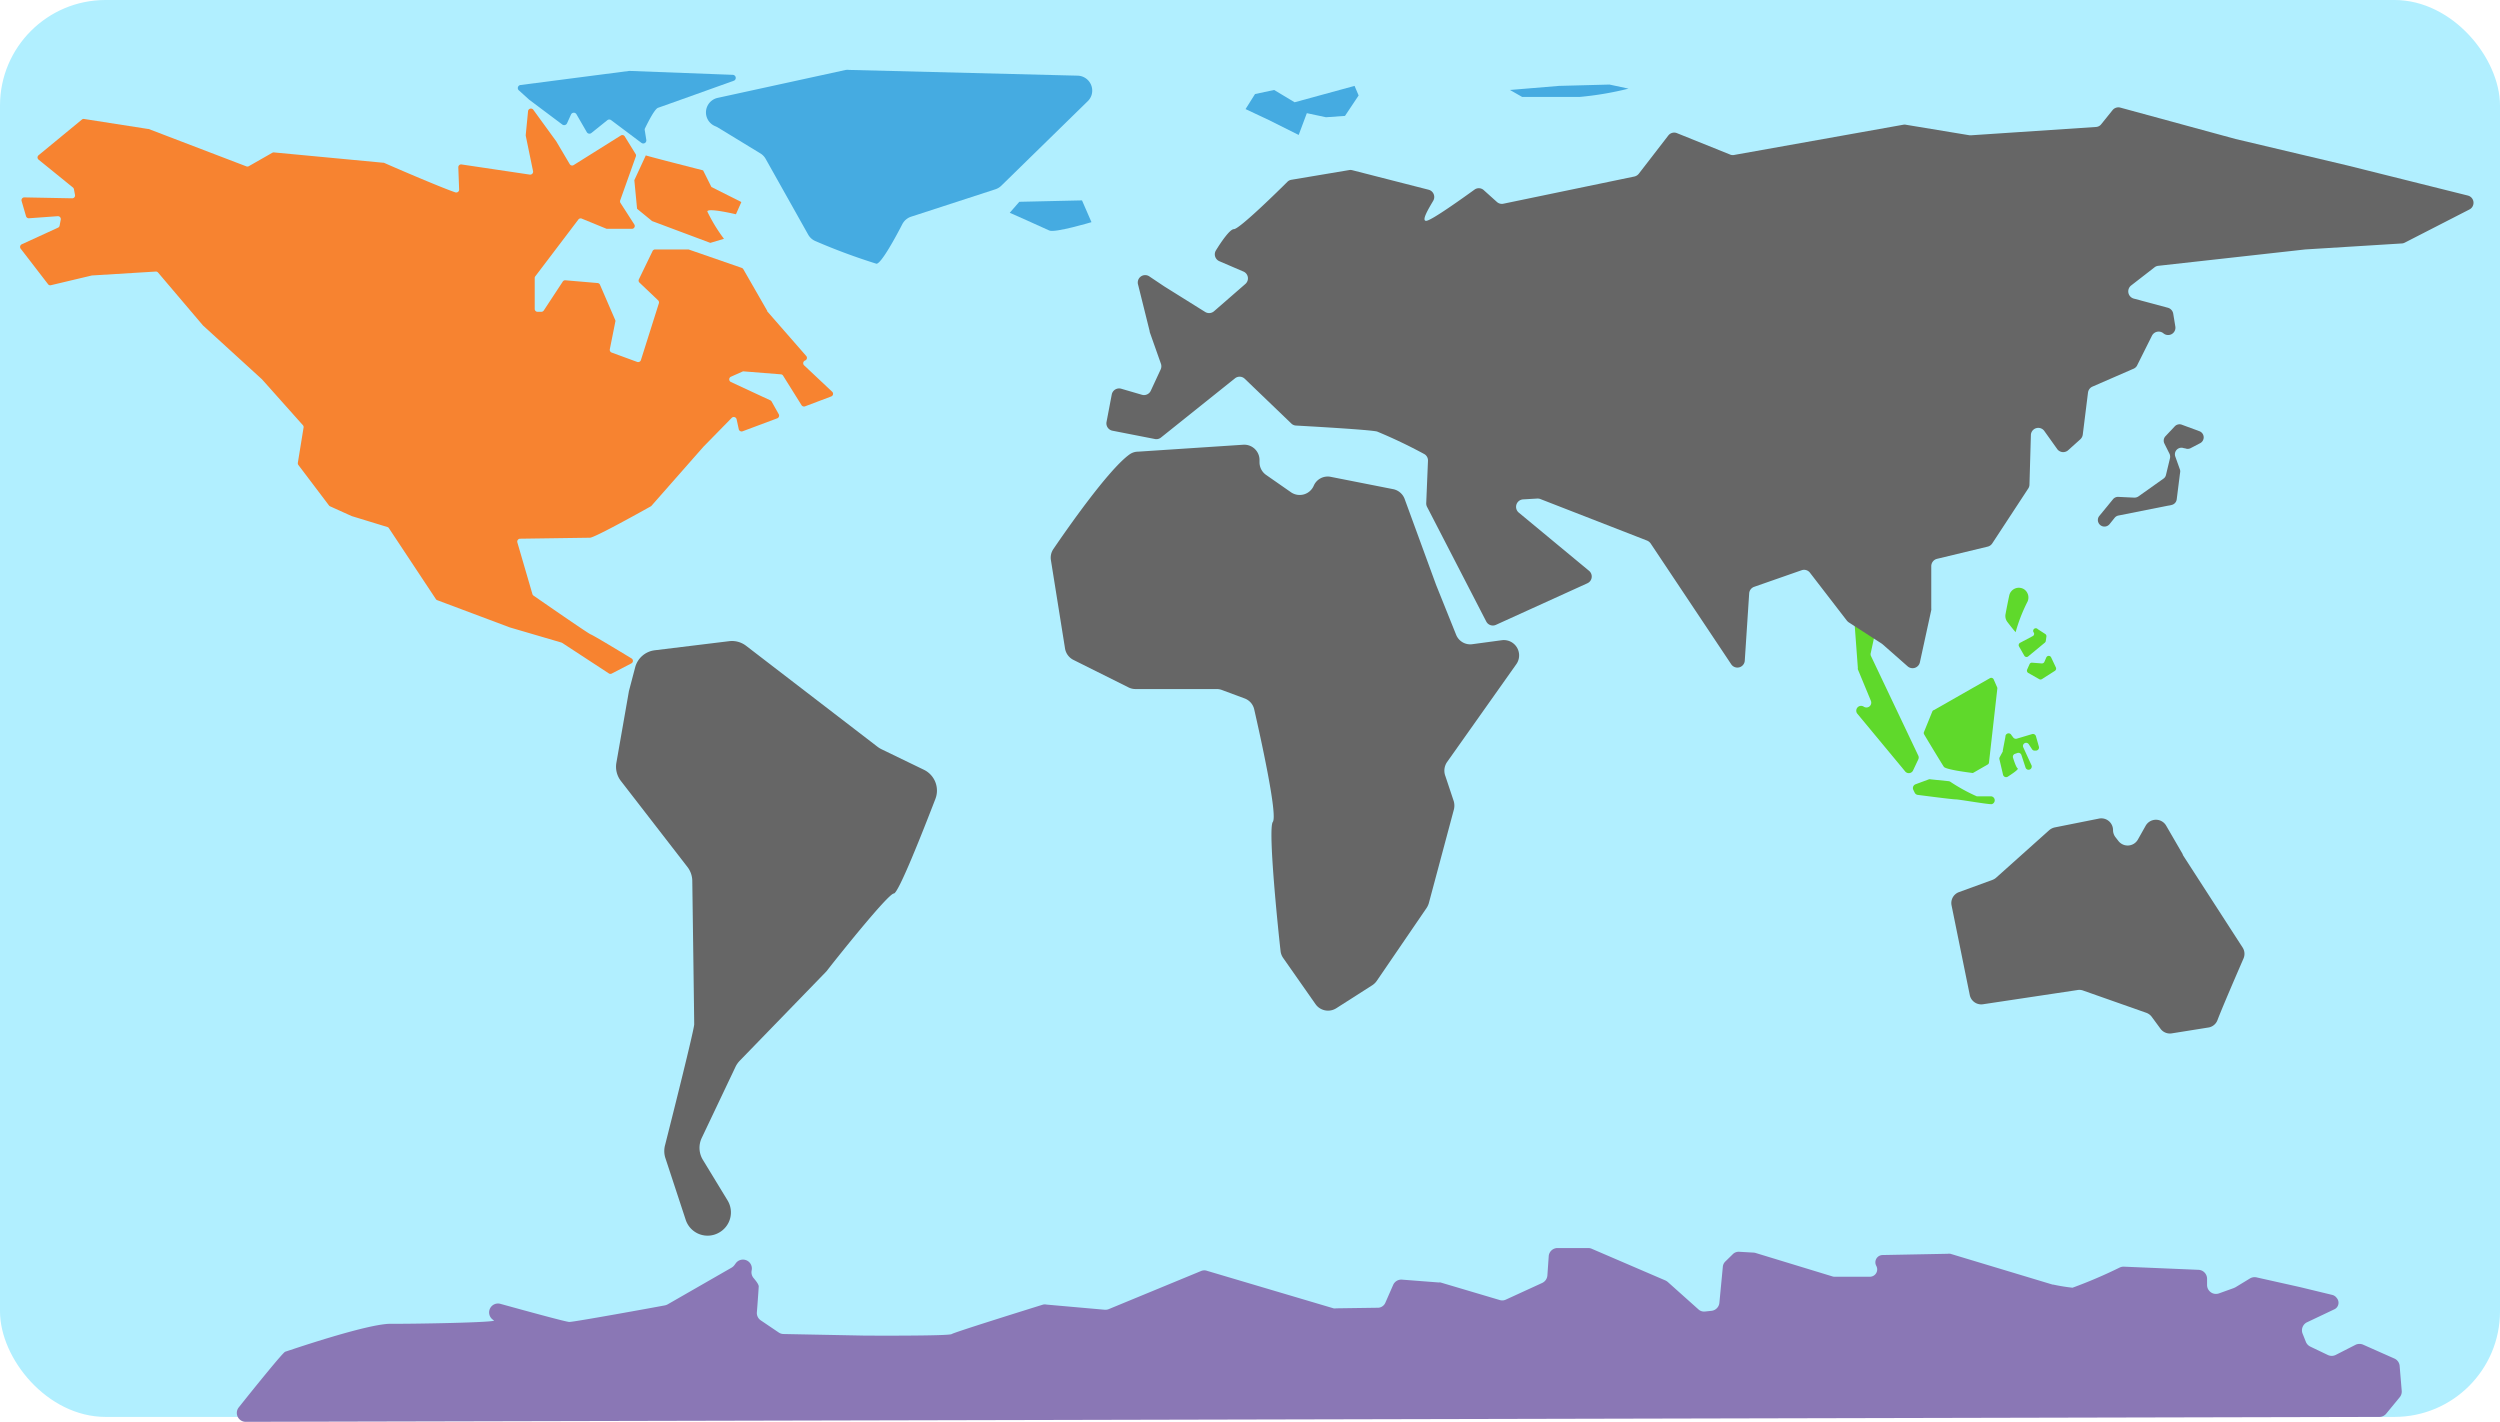 <svg xmlns="http://www.w3.org/2000/svg" viewBox="0 0 300.67 170.98"><defs><style>.cls-1{fill:#b1efff;}.cls-2{fill:#f78330;}.cls-3{fill:#666;}.cls-4{fill:#45abe1;}.cls-5{fill:#5fd92b;}.cls-6{fill:#8a77b5;}</style></defs><title>Asset 2</title><g id="Layer_2" data-name="Layer 2"><g id="Layer_1-2" data-name="Layer 1"><rect class="cls-1" width="300.67" height="170.41" rx="12.7"/><path class="cls-2" d="M54.75,23.13c-1.79-.6-8-3.29-8.59-3.56l-.1,0L32.94,18.33a.35.35,0,0,0-.2.05L29.9,20a.36.36,0,0,1-.29,0L17.87,15.51l-.07,0-7.68-1.2a.32.32,0,0,0-.27.07L4.64,18.67a.34.34,0,0,0,0,.53l4.13,3.35a.37.37,0,0,1,.12.2l.13.69a.34.34,0,0,1-.34.41l-5.75-.11a.34.34,0,0,0-.33.44L3.13,26a.35.35,0,0,0,.36.25L6.94,26a.35.35,0,0,1,.37.4l-.14.73a.33.33,0,0,1-.19.25l-4.36,2a.35.35,0,0,0-.13.53l3.29,4.27a.32.32,0,0,0,.35.12l4.92-1.17h0l7.67-.47a.34.34,0,0,1,.29.12l5.4,6.36,0,0,7.1,6.48,0,0,4.92,5.52a.32.32,0,0,1,.08.28l-.69,4.25a.36.36,0,0,0,.07.26l3.67,4.85a.35.35,0,0,0,.13.11l2.61,1.18,0,0,4.28,1.31a.3.3,0,0,1,.19.14l5.65,8.53a.33.33,0,0,0,.16.13l8.74,3.28h0l6.21,1.82.1.05L73.24,81a.34.34,0,0,0,.35,0l2.35-1.22a.34.34,0,0,0,0-.6c-1.3-.79-4.59-2.78-4.89-2.88S65,72.21,64.16,71.63a.36.36,0,0,1-.13-.19l-1.81-6.21a.35.35,0,0,1,.33-.44l8.4-.12c.58,0,6.71-3.43,7.33-3.78a.27.27,0,0,0,.08-.07l6.24-7.09L88,50.26a.35.35,0,0,1,.59.16l.26,1.2a.35.35,0,0,0,.46.25l4.17-1.56a.35.35,0,0,0,.18-.49l-.86-1.53a.29.29,0,0,0-.15-.14l-4.75-2.21a.35.35,0,0,1,0-.63l1.44-.64a.47.47,0,0,1,.17,0l4.41.35a.33.33,0,0,1,.26.16l2.22,3.55a.36.36,0,0,0,.42.14l3.15-1.19a.34.34,0,0,0,.11-.57l-3.37-3.17a.35.35,0,0,1,.11-.58h0a.34.34,0,0,0,.14-.55l-4.69-5.37,0-.06-2.87-5a.38.38,0,0,0-.19-.16L82.81,30l-.12,0h-3.9a.35.35,0,0,0-.31.2l-1.64,3.39a.34.34,0,0,0,.07.4l2.24,2.13a.35.35,0,0,1,.09.36l-2.16,6.83a.35.35,0,0,1-.44.22L73.56,42.4a.35.35,0,0,1-.22-.39l.66-3.3a.28.28,0,0,0,0-.2l-1.84-4.26a.34.34,0,0,0-.29-.21L68,33.71a.34.34,0,0,0-.32.16L65.4,37.34a.36.36,0,0,1-.29.16h-.46a.34.34,0,0,1-.34-.34V33.44a.31.31,0,0,1,.07-.21l5.18-6.83a.34.34,0,0,1,.4-.11l3,1.23.13,0H76a.34.34,0,0,0,.29-.52L74.6,24.37a.39.39,0,0,1,0-.3l1.86-5.22a.35.35,0,0,0,0-.3l-1.32-2.14a.34.34,0,0,0-.48-.11L69,19.85a.34.34,0,0,1-.48-.11L66.9,17l0,0-2.77-3.81a.35.35,0,0,0-.62.17l-.28,2.86v.1l.88,4.27a.35.35,0,0,1-.39.41l-8.2-1.22a.34.34,0,0,0-.4.35l.1,2.7A.35.35,0,0,1,54.75,23.13Z"/><path class="cls-3" d="M78.72,78.21l9-1.1a2.79,2.79,0,0,1,2,.55l15.84,12.17a2.92,2.92,0,0,0,.48.29l5.08,2.46a2.78,2.78,0,0,1,1.38,3.5c-1.52,3.94-4.45,11.38-5,11.38-.69,0-7.19,8.17-8,9.23a2,2,0,0,1-.19.22L89,127.54a2.78,2.78,0,0,0-.53.74l-4.07,8.57a2.77,2.77,0,0,0,.12,2.62l3,4.93a2.78,2.78,0,0,1-1,3.82h0a2.77,2.77,0,0,1-4.06-1.54L80,139.2a2.75,2.75,0,0,1,0-1.53c.76-3,3.49-13.84,3.49-14.48s-.18-13.64-.23-17.26a2.8,2.8,0,0,0-.59-1.67l-8-10.34a2.79,2.79,0,0,1-.54-2.18l1.49-8.51a1.89,1.89,0,0,1,.05-.23l.72-2.74A2.78,2.78,0,0,1,78.72,78.21Z"/><path class="cls-4" d="M86.32,11.77l15.4-3.36a2,2,0,0,1,.43,0l27.46.69a1.8,1.8,0,0,1,1.74,1.61v0a1.76,1.76,0,0,1-.53,1.46L120.43,22.33a1.82,1.82,0,0,1-.7.43l-10.21,3.32a1.85,1.85,0,0,0-1,.88c-.74,1.44-2.53,4.76-3.11,4.76A73.76,73.76,0,0,1,98.08,29a1.81,1.81,0,0,1-.88-.78L92.08,19.1a1.79,1.79,0,0,0-.63-.65l-5.12-3.12a2.44,2.44,0,0,0-.28-.14h0A1.79,1.79,0,0,1,86.32,11.77Z"/><path class="cls-3" d="M266.69,122.69c.68-1.77,2.43-5.79,3.13-7.41a1.4,1.4,0,0,0-.11-1.33l-7.19-11.13a.25.25,0,0,1,0-.07l-2-3.45a1.42,1.42,0,0,0-2.46,0l-.94,1.67a1.41,1.41,0,0,1-2.33.19l-.35-.45a1.41,1.41,0,0,1-.31-.88h0a1.41,1.41,0,0,0-1.69-1.38l-5.31,1.06a1.51,1.51,0,0,0-.67.33l-6.39,5.72a1.43,1.43,0,0,1-.46.27l-4,1.46a1.4,1.4,0,0,0-.9,1.6l2.19,10.78a1.41,1.41,0,0,0,1.59,1.11l11.37-1.71a1.28,1.28,0,0,1,.67.06l7.61,2.68a1.41,1.41,0,0,1,.68.53l1,1.36a1.4,1.4,0,0,0,1.38.58l4.44-.71A1.39,1.39,0,0,0,266.69,122.69Z"/><path class="cls-3" d="M135.85,54.65c-2.56,1.83-7.68,9.2-9.16,11.38a1.84,1.84,0,0,0-.3,1.33L128.09,78a1.87,1.87,0,0,0,1,1.36l6.63,3.31a1.84,1.84,0,0,0,.82.2h9.81A1.82,1.82,0,0,1,147,83l2.69,1a1.83,1.83,0,0,1,1.15,1.31c.71,3.11,2.85,12.72,2.24,13.54s.64,13,.93,15.52a1.77,1.77,0,0,0,.32.85l3.88,5.54a1.84,1.84,0,0,0,2.5.5l4.35-2.78a1.94,1.94,0,0,0,.52-.51l6-8.78a2.2,2.2,0,0,0,.26-.56l3-11.21a1.91,1.91,0,0,0,0-1.06l-1-3A1.84,1.84,0,0,1,174,91.7l8.33-11.77A1.84,1.84,0,0,0,180.6,77l-3.48.47a1.83,1.83,0,0,1-2-1.14l-2.41-6L168.93,60a1.86,1.86,0,0,0-1.38-1.17L160,57.34a1.83,1.83,0,0,0-2,1.08h0a1.84,1.84,0,0,1-2.74.78l-3-2.09a1.85,1.85,0,0,1-.78-1.51v-.27a1.84,1.84,0,0,0-2-1.84l-12.6.83A1.78,1.78,0,0,0,135.85,54.65Z"/><path class="cls-5" d="M225.54,76,225,78.5a.56.56,0,0,0,0,.36l5.7,12a.53.53,0,0,1,0,.49l-.6,1.27a.57.57,0,0,1-1,.12l-5.72-6.9a.58.58,0,0,1,.77-.85h0a.58.58,0,0,0,.86-.7l-1.57-3.79a.58.58,0,0,1,0-.18l-.4-5.39a.58.58,0,0,1,.93-.51l1.28,1A.56.56,0,0,1,225.54,76Z"/><path class="cls-5" d="M232.59,85.4l6.74-3.84a.32.32,0,0,1,.44.14l.44,1a.45.45,0,0,1,0,.16l-1,8.86a.31.31,0,0,1-.16.23l-1.74,1a.31.31,0,0,1-.19,0c-.54-.07-3.12-.4-3.34-.73s-2-3.26-2.38-3.92a.31.31,0,0,1,0-.28l1-2.46A.27.27,0,0,1,232.59,85.4Z"/><path class="cls-3" d="M297,25.19a.9.9,0,0,0-.19-1.67l-14.41-3.6-13.52-3.2L255,12.94a.9.9,0,0,0-.93.31l-1.36,1.69a.85.85,0,0,1-.64.33l-15,1h-.19L229.2,15a.71.71,0,0,0-.29,0l-20.26,3.62a.92.92,0,0,1-.49,0L201.65,16a.89.89,0,0,0-1,.29l-3.56,4.61a.93.93,0,0,1-.53.33L180.81,24.5a.89.89,0,0,1-.78-.21l-1.58-1.42a.88.88,0,0,0-1.12-.06c-1.47,1.06-5.22,3.75-5.81,3.75s.26-1.41.86-2.43a.9.9,0,0,0-.56-1.31l-9.22-2.36a.92.92,0,0,0-.37,0l-6.91,1.16a.88.88,0,0,0-.48.24c-1,1-5.78,5.7-6.44,5.7-.49,0-1.53,1.53-2.16,2.55a.9.9,0,0,0,.4,1.3l2.91,1.25a.89.89,0,0,1,.23,1.49L146,37.44a.9.9,0,0,1-1.07.07L140,34.43l-1.76-1.18a.89.89,0,0,0-1.36,1l1.39,5.59,0,.08,1.34,3.79a.94.94,0,0,1,0,.68L138.4,47a.9.9,0,0,1-1.06.48l-2.5-.73a.9.9,0,0,0-1.13.69l-.63,3.31a.9.9,0,0,0,.71,1.05l5.11,1a.88.88,0,0,0,.73-.18l8.9-7.12a.89.89,0,0,1,1.18.06l5.59,5.37a.85.85,0,0,0,.56.25c1.64.09,8.89.5,9.76.72a60.41,60.41,0,0,1,5.64,2.69.88.88,0,0,1,.48.83l-.21,5.09a.87.87,0,0,0,.1.45l7.12,13.79a.89.89,0,0,0,1.16.4l11-5a.89.89,0,0,0,.2-1.5l-8.45-7a.9.9,0,0,1,.51-1.59l1.72-.1a.93.93,0,0,1,.37.06l12.84,5a1,1,0,0,1,.42.34l9.69,14.53a.89.89,0,0,0,1.63-.43l.53-8.09a.9.9,0,0,1,.59-.79l5.72-2a.89.89,0,0,1,1,.3l4.43,5.75a1.1,1.1,0,0,0,.22.21l4,2.58.1.08,3,2.64a.9.9,0,0,0,1.47-.48l1.37-6.29a.58.58,0,0,0,0-.19v-5.1a.91.91,0,0,1,.69-.87l6.1-1.47a.91.91,0,0,0,.54-.38l4.34-6.62a.86.86,0,0,0,.14-.47l.17-5.93a.89.89,0,0,1,1.62-.5L247.41,54a.89.89,0,0,0,1.32.15l1.47-1.32a.93.93,0,0,0,.29-.56l.63-5.06a.91.91,0,0,1,.53-.71l4.89-2.13A.88.88,0,0,0,257,44l1.81-3.62a.9.9,0,0,1,1.37-.3h0a.88.88,0,0,0,1.44-.83l-.25-1.52a.89.89,0,0,0-.65-.72l-4.1-1.1a.9.9,0,0,1-.32-1.57l2.81-2.18a.86.86,0,0,1,.45-.19L277.25,30l11.62-.72a.88.88,0,0,0,.35-.1Z"/><path class="cls-5" d="M241.65,71.61c-.17.8-.35,1.71-.45,2.26a1.18,1.18,0,0,0,.23.94c.42.55,1.11,1.43,1,1.17a19.25,19.25,0,0,1,1.42-3.63,1.2,1.2,0,0,0-.42-1.48h0A1.18,1.18,0,0,0,241.65,71.61Z"/><path class="cls-5" d="M245.08,75.67l.9.58a.32.32,0,0,1,.14.3l-.08.55a.31.31,0,0,1-.11.19l-2,1.65a.31.31,0,0,1-.47-.08l-.64-1.12a.32.32,0,0,1,.13-.43l1.53-.81a.3.3,0,0,0,.12-.42h0A.31.31,0,0,1,245.08,75.67Z"/><path class="cls-5" d="M246.68,79.05l.58,1.23a.33.33,0,0,1-.12.4l-1.57,1a.31.31,0,0,1-.32,0l-1.32-.75a.32.32,0,0,1-.13-.4l.29-.65a.31.31,0,0,1,.31-.18l1.16.09a.32.32,0,0,0,.31-.18l.24-.55A.32.32,0,0,1,246.68,79.05Z"/><path class="cls-6" d="M29.56,171a1.07,1.07,0,0,1-.85-1.73c1.95-2.45,5.32-6.62,5.59-6.7s9.86-3.38,12.68-3.36,12.91-.16,12.42-.41a1.39,1.39,0,0,1-.26-.2,1.07,1.07,0,0,1,1-1.8c3.33.92,7.94,2.18,8.33,2.19.57,0,10.1-1.73,11.52-2a1.2,1.2,0,0,0,.33-.13L88,152.45a1.18,1.18,0,0,0,.33-.3l.16-.22a1.07,1.07,0,0,1,1.91.86h0a1.08,1.08,0,0,0,.25.94c.27.32.61.75.6,1s-.14,2.09-.22,3.07a1.07,1.07,0,0,0,.47,1l2.16,1.46a1.07,1.07,0,0,0,.58.18l9.76.19s10.08.06,10.45-.18,9.56-3.1,11-3.55a.94.94,0,0,1,.41,0l7,.62a1.08,1.08,0,0,0,.5-.08l11.12-4.59a1,1,0,0,1,.72,0l15.18,4.5a.91.91,0,0,0,.32,0l4.93-.07a1,1,0,0,0,1-.64l.92-2.1a1.07,1.07,0,0,1,1.07-.64l4.41.34a.85.85,0,0,1,.22,0l7.11,2.11a1,1,0,0,0,.75-.05l4.36-2a1.08,1.08,0,0,0,.63-.9l.16-2.3a1.06,1.06,0,0,1,1.07-1l3.69,0a1,1,0,0,1,.42.09L200.3,154a1.32,1.32,0,0,1,.29.19l3.67,3.28a1,1,0,0,0,.83.26l.75-.08a1.07,1.07,0,0,0,.95-1l.41-4.28a1,1,0,0,1,.31-.66l.87-.85a1,1,0,0,1,.81-.31l1.74.1a1,1,0,0,1,.24.05l9.18,2.8a.81.81,0,0,0,.31.05l4.23,0a.88.88,0,0,0,.77-1.3h0a.88.88,0,0,1,.75-1.31l7.83-.15a1.19,1.19,0,0,1,.33,0l12.31,3.71.09,0a21.13,21.13,0,0,0,2.29.37,57.44,57.44,0,0,0,5.68-2.43,1.09,1.09,0,0,1,.5-.1l9,.38a1.08,1.08,0,0,1,1,1.08v.75a1.07,1.07,0,0,0,1.44,1l1.78-.64.19-.09,1.76-1.07a1.09,1.09,0,0,1,.79-.12l5.23,1.17,3.88.94a.92.92,0,0,1,.48.31l.07.09a.87.87,0,0,1-.36,1.35L277.52,159a1.08,1.08,0,0,0-.59,1.4l.4,1a1.09,1.09,0,0,0,.54.56l2.09,1a1.07,1.07,0,0,0,.94,0l2.41-1.23a1.1,1.1,0,0,1,.92,0l3.74,1.66a1.06,1.06,0,0,1,.63.88l.25,3a1.06,1.06,0,0,1-.23.76L287,170a1.07,1.07,0,0,1-.84.41Z"/><path class="cls-5" d="M230.36,94.33l1.62-.6a.42.42,0,0,1,.22,0l2.16.22a.48.48,0,0,1,.2.07,21,21,0,0,0,3.18,1.75l1.69,0a.48.48,0,0,1,.13.94h0c-.25.08-3.94-.57-4.35-.57s-3.62-.42-4.57-.54a.48.48,0,0,1-.37-.28l-.17-.35A.49.49,0,0,1,230.36,94.33Z"/><path class="cls-5" d="M241.19,88.6l-.32,1.67a.49.49,0,0,1,0,.11l-.39.72a.36.36,0,0,0,0,.27l.42,1.8a.38.38,0,0,0,.57.24c.54-.35,1.36-.9,1.19-1s-.42-.83-.56-1.29a.37.37,0,0,1,.25-.46l.28-.1a.38.38,0,0,1,.48.24l.5,1.52a.38.38,0,0,0,.72,0v0a.36.36,0,0,0,0-.27l-1-2.18a.38.38,0,0,1,.3-.53h0a.39.39,0,0,1,.36.16l.4.61a.35.35,0,0,0,.35.16h.15a.37.37,0,0,0,.32-.48l-.35-1.24a.37.37,0,0,0-.47-.26l-1.84.55a.4.4,0,0,1-.41-.13l-.23-.3A.38.38,0,0,0,241.19,88.6Z"/><path class="cls-4" d="M62.56,10.23l13.11-1.7h.06L88.14,9a.37.37,0,0,1,.24.63h0a.29.29,0,0,1-.13.08c-.86.31-8.64,3.1-9.1,3.25s-1.37,2.06-1.6,2.52a.42.42,0,0,0,0,.22l.18,1.13a.37.37,0,0,1-.59.35l-3.64-2.73a.37.37,0,0,0-.45,0L71.12,16a.37.37,0,0,1-.55-.11l-1.23-2.13a.37.37,0,0,0-.66,0l-.49,1.08a.38.38,0,0,1-.56.14l-4-3,0,0-1.2-1.09A.37.37,0,0,1,62.56,10.23Z"/><path class="cls-4" d="M122.59,24.27l7.54-.17,1.14,2.62s-4.42,1.32-5.08,1-4.75-2.13-4.75-2.13Z"/><polygon class="cls-4" points="150.94 11.31 153.24 10.82 155.7 12.3 162.91 10.33 163.4 11.48 161.76 13.94 159.47 14.1 157.17 13.61 156.19 16.23 152.59 14.43 149.8 13.12 150.94 11.31"/><path class="cls-4" d="M181.6,10.82l5.9-.49,6.07-.16,2.29.49a38.48,38.48,0,0,1-5.9,1h-6.89Z"/><path class="cls-2" d="M77.67,18.69c.49.17,6.89,1.8,6.89,1.8l1,2,3.6,1.81-.65,1.47s-3.44-.82-3.44-.33a19.28,19.28,0,0,0,2,3.28l-1.64.49-7-2.62-1.81-1.48-.33-3.44Z"/><path class="cls-3" d="M262.38,51.07l2.14.79a.79.79,0,0,1,.09,1.44l-1.17.61a.77.77,0,0,1-.66,0l-.11,0a.79.79,0,0,0-1.05,1l.57,1.6a.73.73,0,0,1,0,.36l-.4,3.18a.79.79,0,0,1-.62.68L254.79,62a.78.78,0,0,0-.46.27l-.62.77a.79.79,0,0,1-1.33-.17h0a.77.77,0,0,1,.11-.83l1.64-2a.77.77,0,0,1,.65-.28l1.91.09a.87.87,0,0,0,.5-.15l3-2.13a.74.74,0,0,0,.31-.46l.48-2a.84.84,0,0,0-.06-.54l-.61-1.22a.78.78,0,0,1,.13-.89l1.11-1.18A.79.79,0,0,1,262.38,51.07Z"/></g></g></svg>